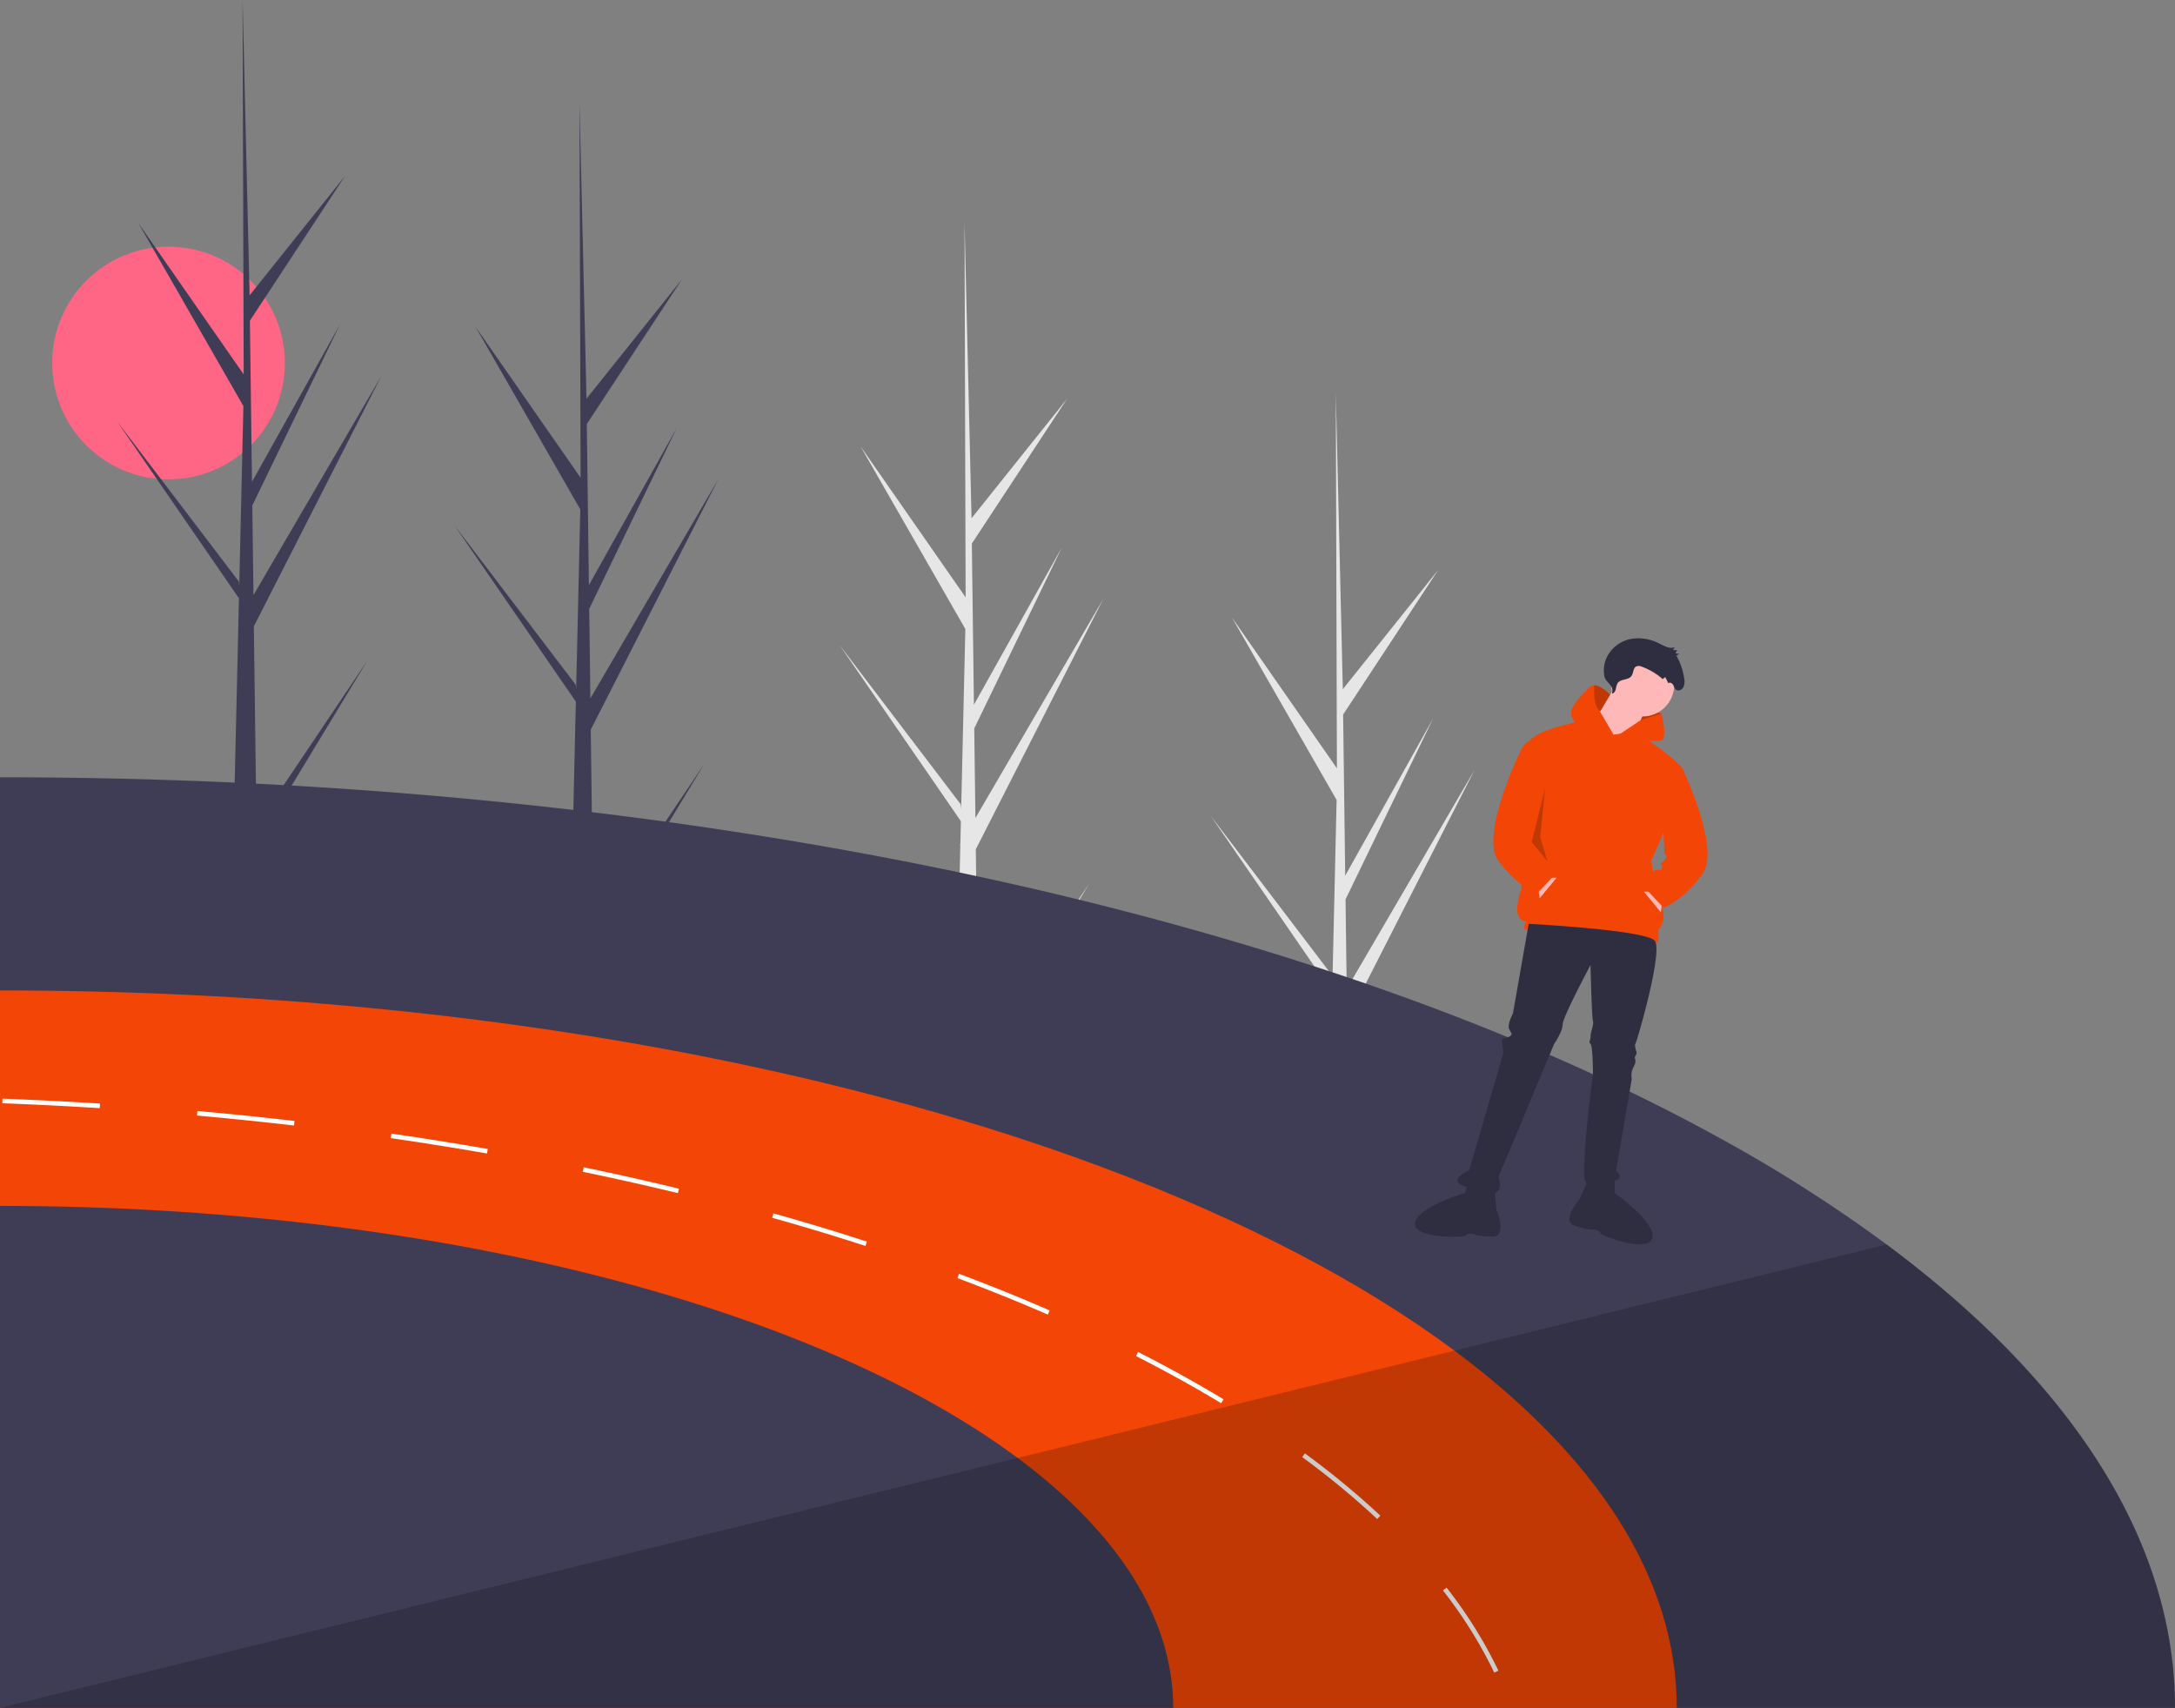 <svg id="b7cc7876-77cd-409e-9873-4b201ae07abe" data-name="Layer 1" xmlns="http://www.w3.org/2000/svg" width="888" height="697.209" viewBox="0 0 888 697.209"><rect x="0" y="0" width="888" height="697.209" fill="#808080" stroke="none"/><title>by_the_road</title><circle cx="68.809" cy="148.196" r="47.5" fill="#ff6584"/><path d="M398.254,480.598,443.502,413.309l-45.156,74.528.094,7.572q-4.955.038-9.814-.165l2.244-97.329-.061-.751.083-.145.215-9.197-49.552-71.944,49.494,65.061.176,1.944,1.695-73.536L350.12,234.757l42.922,61.671-.448-152.347.001-.507.015.499,2.841,120.07,39.007-48.773L395.578,274.486l.851,65.776,35.894-64.195-35.762,73.865.474,36.575,52.2-89.423-52.041,102.182Z" transform="translate(-156 -101.396)" fill="#3f3d56"/><path d="M555.455,529.42l45.248-67.289-45.156,74.528.094,7.572q-4.955.038-9.814-.165l2.244-97.329-.061-.751.083-.145.215-9.197-49.552-71.944L548.25,429.76l.176,1.944,1.695-73.536-42.8-74.59L550.243,345.25l-.448-152.347.001-.507.015.499,2.841,120.07L591.659,264.192l-38.879,59.116.851,65.776,35.894-64.195L553.763,398.755l.474,36.575,52.2-89.423L554.395,448.089Z" transform="translate(-156 -101.396)" fill="#e6e6e6"/><path d="M260.703,438.42l45.248-67.289-45.156,74.528.094,7.572q-4.955.038-9.814-.165l2.244-97.329-.061-.751.083-.145.215-9.197L204.004,273.699,253.498,338.76l.176,1.944,1.695-73.536-42.8-74.59L255.491,254.25l-.448-152.347.001-.507.015.499,2.841,120.07L296.906,173.192,258.027,232.308l.851,65.776,35.894-64.195L259.01,307.755l.474,36.575,52.2-89.423L259.643,357.089Z" transform="translate(-156 -101.396)" fill="#3f3d56"/><path d="M707.042,599.213l45.248-67.289-45.156,74.528.094,7.572q-4.955.038-9.814-.165l2.244-97.329-.061-.751.083-.145.215-9.197-49.552-71.944,49.494,65.061.176,1.944,1.695-73.536L658.908,353.372l42.922,61.671-.448-152.347.001-.507.015.499L704.239,382.758l39.007-48.773-38.879,59.116.851,65.776L741.112,394.683l-35.762,73.865.474,36.575,52.2-89.423-52.041,102.182Z" transform="translate(-156 -101.396)" fill="#e6e6e6"/><path d="M1044,798.604H156v-379.903c.908,0,1.825,0,2.732.009,109.863.131,215.02,8.805,312.054,24.572q7.285,1.165,14.504,2.414c.421.066.833.131,1.245.206q30.753,5.263,60.326,11.481,5.277,1.123,10.527,2.255,21.25,4.604,41.817,9.694,9.685,2.386,19.21,4.884c92.412,24.16,173.698,55.348,239.797,91.822a597.58,597.58,0,0,1,68.046,43.389C1001.163,665.133,1044,729.726,1044,798.604Z" transform="translate(-156 -101.396)" fill="#3f3d56"/><path d="M840.593,798.604H156V505.723c103.145,0,200.965,9.76,288.689,27.239q12.871,2.555,25.442,5.352,5.53,1.207,11.013,2.489,17.068,3.944,33.555,8.3,23.033,6.063,44.83,12.876,12.899,4.042,25.321,8.309c.917.318,1.834.636,2.742.954q9.755,3.383,19.201,6.934c56.733,21.25,105.184,46.449,143.025,74.586C807.562,695.703,840.593,745.502,840.593,798.604Z" transform="translate(-156 -101.396)" fill="#f34606"/><path d="M746.609,749.516l-1.478,1.151a183.172,183.172,0,0,1,20.941,33.546l1.694-.805A185.611,185.611,0,0,0,746.609,749.516ZM690.494,695.993c-.571-.43-1.142-.851-1.712-1.273l-1.114,1.506c.571.421,1.142.842,1.703,1.263a335.315,335.315,0,0,1,28.914,24.011l1.282-1.366A338.725,338.725,0,0,0,690.494,695.993ZM620.642,653.305l-.851,1.675c12.164,6.185,23.87,12.66,34.781,19.248l.964-1.6C644.587,666.022,632.844,659.519,620.642,653.305Zm-73.071-31.899-.655,1.75c12.651,4.744,25.068,9.76,36.886,14.897l.739-1.712C572.696,631.185,560.26,626.16,547.571,621.407ZM499.925,605.069c-9.17-2.873-18.64-5.68-28.156-8.347l-.505,1.806c9.498,2.657,18.948,5.465,28.1,8.319,3.359,1.057,6.681,2.115,9.993,3.191l.571-1.778Q504.959,606.646,499.925,605.069Zm-78.451-21.194c-3.724-.87-7.439-1.712-11.023-2.498-5.352-1.188-10.78-2.349-16.151-3.462l-.374,1.834c5.352,1.104,10.779,2.274,16.122,3.462,3.584.777,7.28,1.619,10.995,2.48,3.921.908,7.86,1.843,11.715,2.77l.44-1.815C429.343,585.709,425.394,584.773,421.474,583.875ZM315.784,564.159l-.271,1.853c13.194,1.909,26.425,4.024,39.31,6.279l.328-1.843C342.237,568.192,328.996,566.077,315.784,564.159Zm-79.19-9.226-.168,1.862c13.24,1.188,26.565,2.555,39.609,4.07l.215-1.862C263.187,557.487,249.844,556.121,236.594,554.933ZM157.02,549.908l-.066,1.871c13.25.496,26.631,1.17,39.768,2.002l.112-1.871C183.688,551.087,170.298,550.413,157.02,549.908Z" transform="translate(-156 -101.396)" fill="#fff"/><path d="M634.996,798.604H156V593.681c177.694,0,332.799,41.396,415.479,102.883C611.884,726.61,634.996,761.456,634.996,798.604Z" transform="translate(-156 -101.396)" fill="#3f3d56"/><path d="M1044,798.604H156L571.479,696.564l178.339-43.801,176.44-43.333C1001.163,665.133,1044,729.726,1044,798.604Z" transform="translate(-156 -101.396)" opacity="0.2"/><polygon points="676.351 294.712 678.331 291.247 668.431 289.267 667.441 294.217 668.926 298.177 676.351 294.712" fill="#f34606"/><polygon points="676.351 294.712 678.331 291.247 668.431 289.267 667.441 294.217 668.926 298.177 676.351 294.712" opacity="0.2"/><circle cx="670.658" cy="279.613" r="12.871" fill="#ffb8b8"/><polygon points="659.767 279.613 649.371 296.94 664.718 305.851 672.638 287.534 659.767 279.613" fill="#ffb8b8"/><path d="M814.777,401.306l-13.366-5.445s-20.297,3.465-22.277,9.901-1.98,58.415-1.98,58.415-4.95,12.871,1.98,13.366c0,0-1.98,2.97,0,3.465s22.277,0,30.198,2.475,23.762,4.455,23.762,1.98v-4.455s3.465-3.465,1.485-9.406-4.455-18.812-4.455-18.812,14.851-32.673,13.366-36.633-19.617-16.207-19.617-16.207Z" transform="translate(-156 -101.396)" fill="#f34606"/><polygon points="628.085 362.781 628.58 366.741 635.51 358.325 633.035 358.325 628.085 362.781" fill="#ffb8b8"/><path d="M814.777,401.306,800.421,397.84s-2.97-2.475-2.97-5.445,4.455-7.426,7.426-10.396a2.74,2.74,0,0,1,1.99-.827c2.941-.025,6.505,3.832,6.505,3.832l-3.955,6.599-.178.292Z" transform="translate(-156 -101.396)" fill="#f34606"/><path d="M825.843,395.394l8.489-2.752s2.723,10.643-.248,11.138-19.307-.99-19.307-.99Z" transform="translate(-156 -101.396)" fill="#f34606"/><path d="M780.124,478.533l-6.436,36.633s-2.475,4.455-1.485,6.436,1.485,1.98,0,2.97-3.465,0-2.97,2.475a25.268,25.268,0,0,1,.495,4.455L755.867,579.027s-8.911,3.96-2.475,6.436,12.871,4.455,14.356,1.98,0-5.445,0-5.445l22.772-54.455s3.465-4.95,3.465-7.921,11.386-24.257,11.386-24.257.495,21.287.99,22.772-.99,4.455-.99,6.436-.99,1.98,0,2.97.99,12.376.99,12.376-5.941,44.059-2.475,44.554,13.366-.495,13.366-2.475a2.47,2.47,0,0,0-1.485-2.475l6.436-37.623a7.877,7.877,0,0,1,.495-4.455c.99-1.98.99-1.98.99-2.97s-.495-1.485,0-1.98a2.444,2.444,0,0,0,.495-1.485s-.99-2.97-.495-3.465,11.386-37.623,7.921-42.079S780.124,478.533,780.124,478.533Z" transform="translate(-156 -101.396)" fill="#2f2e41"/><path d="M804.381,582.987l-3.465,7.921s-7.921,8.911-1.98,10.891,7.921,1.485,7.921,1.485,2.475.495,2.475,1.485,19.802,8.416,21.287,1.98-15.346-18.317-15.346-18.317v-5.941Z" transform="translate(-156 -101.396)" fill="#2f2e41"/><path d="M766.196,586.653l.75,8.613s4.654,10.976-1.608,10.952-7.98-1.127-7.98-1.127-2.504-.323-2.82.615-21.453,1.64-20.802-4.933,20.399-12.445,20.399-12.445l1.9-5.628Z" transform="translate(-156 -101.396)" fill="#2f2e41"/><path d="M814.122,384.532c.795-.053,1.325-.92,1.545-1.744a8.57,8.57,0,0,1,.725-2.436c1.231-1.941,4.431-1.157,5.73-3.046.799-1.162.632-3.053,1.786-3.792a2.805,2.805,0,0,1,2.46.067,26.884,26.884,0,0,1,8.473,5.046l1.034-.842,1.291,2.581c.501-.604,1.466-.136,1.886.535s.624,1.529,1.223,2.018c.955.779,2.446.119,3.025-1.011a6.239,6.239,0,0,0,.282-3.783,27.097,27.097,0,0,0-3.143-9.07l1.181-.709-1.527-.218.585-1.326-1.6-.019.632-1.134c-2.151.738-4.373-.614-6.427-1.621a18.356,18.356,0,0,0-11.032-1.868,13.944,13.944,0,0,0-9.432,6.127,12.535,12.535,0,0,0-1.753,9.334C811.805,380.405,815.032,380.839,814.122,384.532Z" transform="translate(-156 -101.396)" fill="#2f2e41"/><path d="M782.104,403.781s-2.97-.495-4.95,3.465-16.831,35.643-9.406,45.544,14.356,12.871,14.356,12.871l1.485.495,7.426-7.921-2.475-3.465s0-3.465-1.98-3.96-1.98.99-2.475-.99,1.98-.495-.495-2.475-.495-2.97-.495-2.97Z" transform="translate(-156 -101.396)" fill="#f34606"/><polygon points="678.579 368.474 678.084 372.434 671.153 364.018 673.629 364.018 678.579 368.474" fill="#ffb8b8"/><path d="M833.836,414.424s6.931-3.465,8.911.495,15.594,33.663,8.168,43.564-14.356,12.871-14.356,12.871l-1.485.495-7.426-7.921,2.475-3.465s0-3.465,1.98-3.96,1.98.99,2.475-.99-1.98-.495.495-2.475.495-2.97.495-2.97Z" transform="translate(-156 -101.396)" fill="#f34606"/><polygon points="630.807 321.939 625.362 343.721 631.797 351.642 628.827 341.741 630.807 321.939" opacity="0.2"/><path d="M813.371,385.004l-3.955,6.599c-2.485-.861-2.693-6.629-2.549-10.431C809.807,381.148,813.371,385.004,813.371,385.004Z" transform="translate(-156 -101.396)" opacity="0.2"/></svg>